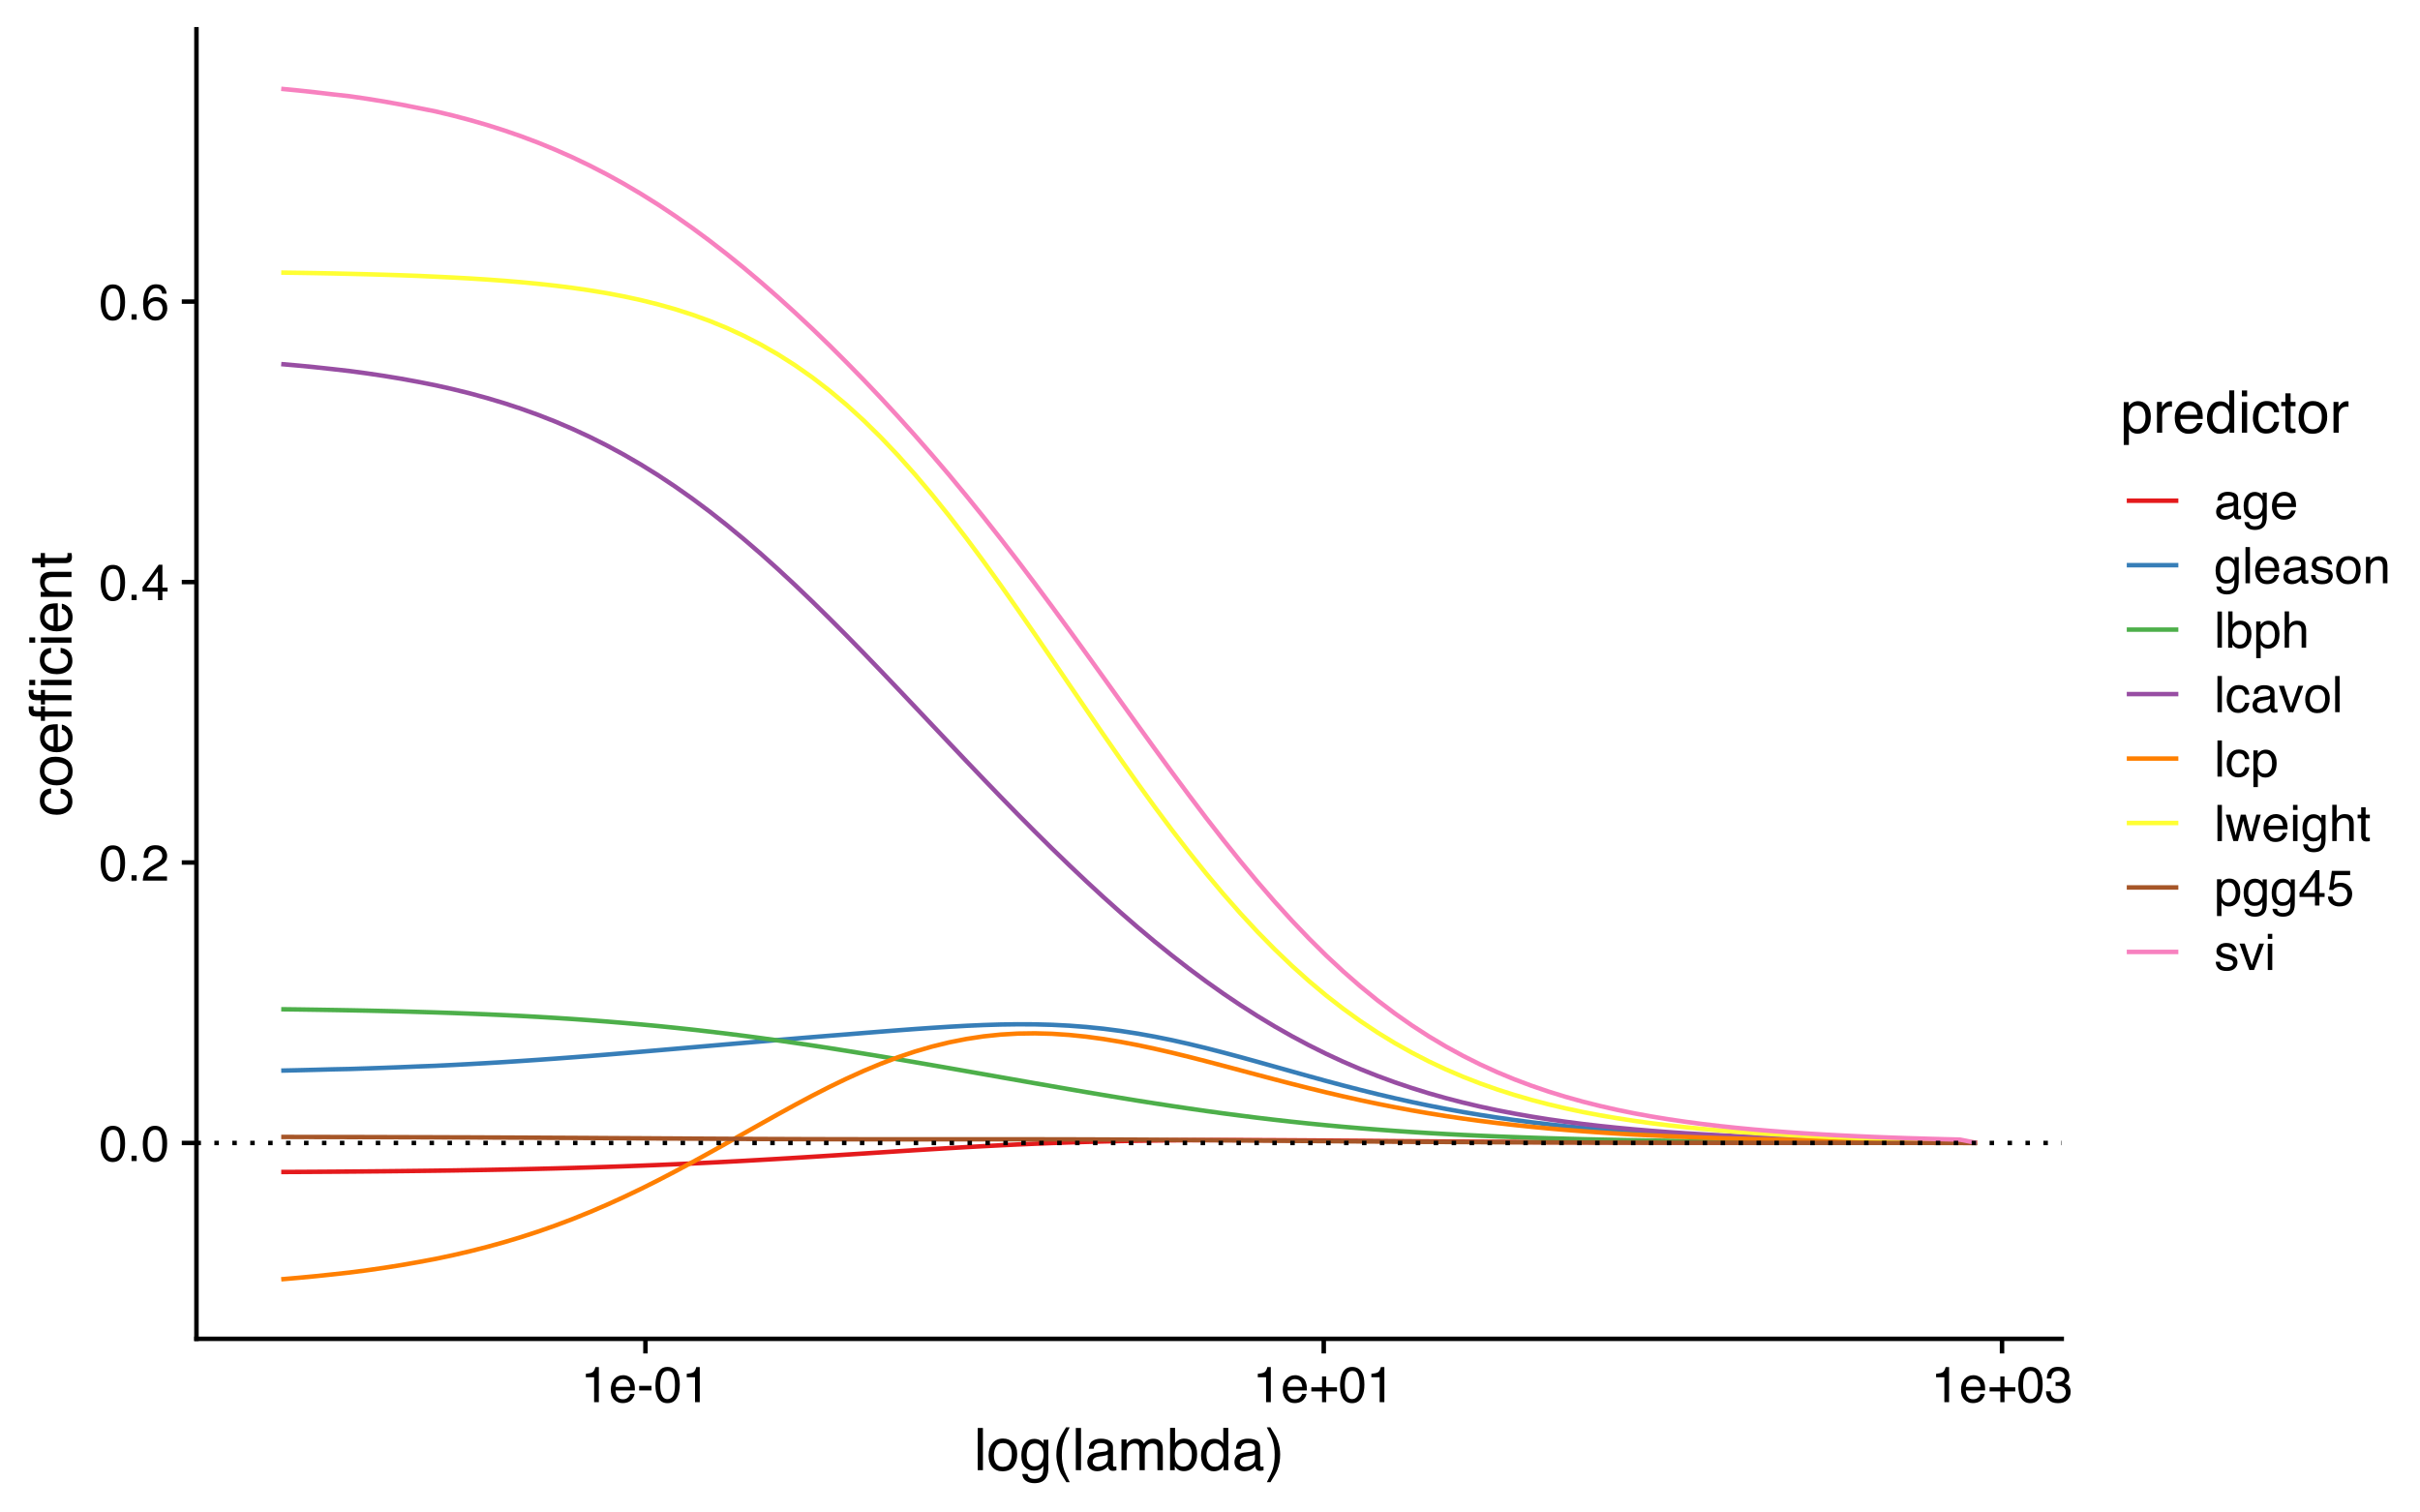 <?xml version="1.0" encoding="UTF-8"?>
<svg xmlns="http://www.w3.org/2000/svg" xmlns:xlink="http://www.w3.org/1999/xlink" width="576pt" height="360pt" viewBox="0 0 576 360" version="1.1">
<defs>
<g>
<symbol overflow="visible" id="glyph0-0">
<path style="stroke:none;" d="M 0.391 0 L 0.391 -8.609 L 7.219 -8.609 L 7.219 0 Z M 6.141 -1.078 L 6.141 -7.531 L 1.469 -7.531 L 1.469 -1.078 Z M 6.141 -1.078 "/>
</symbol>
<symbol overflow="visible" id="glyph0-1">
<path style="stroke:none;" d="M 3.25 -8.391 C 4.332 -8.391 5.117 -7.941 5.609 -7.047 C 5.984 -6.359 6.172 -5.41 6.172 -4.203 C 6.172 -3.066 6 -2.125 5.656 -1.375 C 5.164 -0.301 4.359 0.234 3.234 0.234 C 2.234 0.234 1.484 -0.203 0.984 -1.078 C 0.578 -1.816 0.375 -2.801 0.375 -4.031 C 0.375 -4.977 0.5 -5.797 0.75 -6.484 C 1.207 -7.754 2.039 -8.391 3.25 -8.391 Z M 3.234 -0.734 C 3.785 -0.734 4.223 -0.973 4.547 -1.453 C 4.867 -1.941 5.031 -2.848 5.031 -4.172 C 5.031 -5.117 4.91 -5.898 4.672 -6.516 C 4.441 -7.129 3.988 -7.438 3.312 -7.438 C 2.688 -7.438 2.227 -7.145 1.938 -6.562 C 1.656 -5.977 1.516 -5.117 1.516 -3.984 C 1.516 -3.129 1.609 -2.441 1.797 -1.922 C 2.078 -1.129 2.555 -0.734 3.234 -0.734 Z M 3.234 -0.734 "/>
</symbol>
<symbol overflow="visible" id="glyph0-2">
<path style="stroke:none;" d="M 1.031 -1.281 L 2.25 -1.281 L 2.25 0 L 1.031 0 Z M 1.031 -1.281 "/>
</symbol>
<symbol overflow="visible" id="glyph0-3">
<path style="stroke:none;" d="M 0.375 0 C 0.414 -0.719 0.566 -1.344 0.828 -1.875 C 1.086 -2.414 1.594 -2.906 2.344 -3.344 L 3.469 -4 C 3.969 -4.289 4.32 -4.539 4.531 -4.75 C 4.852 -5.07 5.016 -5.441 5.016 -5.859 C 5.016 -6.348 4.863 -6.734 4.562 -7.016 C 4.27 -7.305 3.883 -7.453 3.406 -7.453 C 2.676 -7.453 2.176 -7.18 1.906 -6.641 C 1.75 -6.336 1.664 -5.93 1.656 -5.422 L 0.578 -5.422 C 0.586 -6.148 0.723 -6.742 0.984 -7.203 C 1.441 -8.016 2.25 -8.422 3.406 -8.422 C 4.363 -8.422 5.062 -8.16 5.5 -7.641 C 5.945 -7.117 6.172 -6.539 6.172 -5.906 C 6.172 -5.238 5.938 -4.664 5.469 -4.188 C 5.195 -3.906 4.707 -3.566 4 -3.172 L 3.188 -2.734 C 2.812 -2.523 2.516 -2.32 2.297 -2.125 C 1.898 -1.789 1.648 -1.414 1.547 -1 L 6.141 -1 L 6.141 0 Z M 0.375 0 "/>
</symbol>
<symbol overflow="visible" id="glyph0-4">
<path style="stroke:none;" d="M 3.969 -2.969 L 3.969 -6.781 L 1.281 -2.969 Z M 3.984 0 L 3.984 -2.047 L 0.312 -2.047 L 0.312 -3.078 L 4.156 -8.422 L 5.047 -8.422 L 5.047 -2.969 L 6.281 -2.969 L 6.281 -2.047 L 5.047 -2.047 L 5.047 0 Z M 3.984 0 "/>
</symbol>
<symbol overflow="visible" id="glyph0-5">
<path style="stroke:none;" d="M 3.516 -8.422 C 4.453 -8.422 5.102 -8.176 5.469 -7.688 C 5.844 -7.207 6.031 -6.707 6.031 -6.188 L 4.984 -6.188 C 4.922 -6.52 4.82 -6.781 4.688 -6.969 C 4.426 -7.32 4.039 -7.5 3.531 -7.5 C 2.938 -7.5 2.461 -7.223 2.109 -6.672 C 1.766 -6.129 1.578 -5.352 1.547 -4.344 C 1.785 -4.695 2.086 -4.961 2.453 -5.141 C 2.785 -5.297 3.16 -5.375 3.578 -5.375 C 4.285 -5.375 4.898 -5.148 5.422 -4.703 C 5.941 -4.254 6.203 -3.582 6.203 -2.688 C 6.203 -1.926 5.953 -1.25 5.453 -0.656 C 4.961 -0.07 4.258 0.219 3.344 0.219 C 2.551 0.219 1.867 -0.078 1.297 -0.672 C 0.734 -1.273 0.453 -2.281 0.453 -3.688 C 0.453 -4.727 0.578 -5.613 0.828 -6.344 C 1.316 -7.727 2.211 -8.422 3.516 -8.422 Z M 3.438 -0.719 C 3.988 -0.719 4.398 -0.906 4.672 -1.281 C 4.953 -1.656 5.094 -2.098 5.094 -2.609 C 5.094 -3.035 4.969 -3.441 4.719 -3.828 C 4.477 -4.211 4.031 -4.406 3.375 -4.406 C 2.926 -4.406 2.531 -4.254 2.188 -3.953 C 1.844 -3.66 1.672 -3.211 1.672 -2.609 C 1.672 -2.078 1.828 -1.629 2.141 -1.266 C 2.453 -0.898 2.883 -0.719 3.438 -0.719 Z M 3.438 -0.719 "/>
</symbol>
<symbol overflow="visible" id="glyph0-6">
<path style="stroke:none;" d="M 1.156 -5.938 L 1.156 -6.75 C 1.914 -6.82 2.441 -6.945 2.734 -7.125 C 3.035 -7.301 3.266 -7.711 3.422 -8.359 L 4.25 -8.359 L 4.25 0 L 3.125 0 L 3.125 -5.938 Z M 1.156 -5.938 "/>
</symbol>
<symbol overflow="visible" id="glyph0-7">
<path style="stroke:none;" d="M 3.391 -6.422 C 3.836 -6.422 4.27 -6.316 4.688 -6.109 C 5.102 -5.898 5.422 -5.629 5.641 -5.297 C 5.848 -4.973 5.988 -4.602 6.062 -4.188 C 6.125 -3.895 6.156 -3.43 6.156 -2.797 L 1.547 -2.797 C 1.566 -2.16 1.719 -1.648 2 -1.266 C 2.281 -0.879 2.719 -0.688 3.312 -0.688 C 3.863 -0.688 4.301 -0.867 4.625 -1.234 C 4.812 -1.441 4.945 -1.688 5.031 -1.969 L 6.062 -1.969 C 6.039 -1.738 5.953 -1.484 5.797 -1.203 C 5.641 -0.922 5.469 -0.688 5.281 -0.5 C 4.957 -0.188 4.555 0.02 4.078 0.125 C 3.828 0.188 3.539 0.219 3.219 0.219 C 2.438 0.219 1.773 -0.062 1.234 -0.625 C 0.691 -1.195 0.422 -1.992 0.422 -3.016 C 0.422 -4.023 0.691 -4.844 1.234 -5.469 C 1.785 -6.102 2.504 -6.422 3.391 -6.422 Z M 5.062 -3.641 C 5.02 -4.098 4.922 -4.461 4.766 -4.734 C 4.484 -5.242 4.004 -5.5 3.328 -5.5 C 2.836 -5.5 2.426 -5.32 2.094 -4.969 C 1.77 -4.625 1.598 -4.18 1.578 -3.641 Z M 3.281 -6.422 Z M 3.281 -6.422 "/>
</symbol>
<symbol overflow="visible" id="glyph0-8">
<path style="stroke:none;" d="M 0.5 -3.891 L 3.438 -3.891 L 3.438 -2.797 L 0.5 -2.797 Z M 0.5 -3.891 "/>
</symbol>
<symbol overflow="visible" id="glyph0-9">
<path style="stroke:none;" d="M 0.547 -2.562 L 0.547 -3.547 L 3.094 -3.547 L 3.094 -6.125 L 4.094 -6.125 L 4.094 -3.547 L 6.656 -3.547 L 6.656 -2.562 L 4.094 -2.562 L 4.094 0 L 3.094 0 L 3.094 -2.562 Z M 0.547 -2.562 "/>
</symbol>
<symbol overflow="visible" id="glyph0-10">
<path style="stroke:none;" d="M 3.125 0.234 C 2.125 0.234 1.398 -0.035 0.953 -0.578 C 0.504 -1.129 0.281 -1.797 0.281 -2.578 L 1.391 -2.578 C 1.43 -2.035 1.531 -1.641 1.688 -1.391 C 1.969 -0.953 2.461 -0.734 3.172 -0.734 C 3.734 -0.734 4.18 -0.879 4.516 -1.172 C 4.848 -1.473 5.016 -1.859 5.016 -2.328 C 5.016 -2.898 4.836 -3.301 4.484 -3.531 C 4.129 -3.77 3.641 -3.891 3.016 -3.891 C 2.941 -3.891 2.867 -3.883 2.797 -3.875 C 2.723 -3.875 2.648 -3.875 2.578 -3.875 L 2.578 -4.812 C 2.691 -4.789 2.785 -4.781 2.859 -4.781 C 2.93 -4.781 3.008 -4.781 3.094 -4.781 C 3.488 -4.781 3.812 -4.844 4.062 -4.969 C 4.508 -5.188 4.734 -5.578 4.734 -6.141 C 4.734 -6.555 4.582 -6.875 4.281 -7.094 C 3.988 -7.32 3.645 -7.438 3.25 -7.438 C 2.551 -7.438 2.066 -7.203 1.797 -6.734 C 1.648 -6.484 1.566 -6.117 1.547 -5.641 L 0.5 -5.641 C 0.5 -6.266 0.625 -6.797 0.875 -7.234 C 1.301 -8.016 2.055 -8.406 3.141 -8.406 C 3.992 -8.406 4.656 -8.211 5.125 -7.828 C 5.594 -7.453 5.828 -6.898 5.828 -6.172 C 5.828 -5.66 5.691 -5.242 5.422 -4.922 C 5.242 -4.723 5.02 -4.566 4.75 -4.453 C 5.188 -4.328 5.531 -4.094 5.781 -3.75 C 6.031 -3.406 6.156 -2.984 6.156 -2.484 C 6.156 -1.68 5.891 -1.023 5.359 -0.516 C 4.836 -0.016 4.094 0.234 3.125 0.234 Z M 3.125 0.234 "/>
</symbol>
<symbol overflow="visible" id="glyph0-11">
<path style="stroke:none;" d="M 1.578 -1.672 C 1.578 -1.367 1.688 -1.129 1.906 -0.953 C 2.133 -0.773 2.398 -0.688 2.703 -0.688 C 3.078 -0.688 3.438 -0.77 3.781 -0.938 C 4.375 -1.227 4.672 -1.695 4.672 -2.344 L 4.672 -3.188 C 4.535 -3.113 4.363 -3.047 4.156 -2.984 C 3.957 -2.93 3.758 -2.895 3.562 -2.875 L 2.938 -2.797 C 2.551 -2.742 2.258 -2.66 2.062 -2.547 C 1.738 -2.367 1.578 -2.078 1.578 -1.672 Z M 4.141 -3.797 C 4.379 -3.828 4.539 -3.93 4.625 -4.109 C 4.664 -4.203 4.688 -4.336 4.688 -4.516 C 4.688 -4.867 4.555 -5.125 4.297 -5.281 C 4.047 -5.445 3.688 -5.531 3.219 -5.531 C 2.664 -5.531 2.273 -5.383 2.047 -5.094 C 1.91 -4.926 1.82 -4.68 1.781 -4.359 L 0.797 -4.359 C 0.816 -5.129 1.066 -5.664 1.547 -5.969 C 2.035 -6.27 2.598 -6.422 3.234 -6.422 C 3.973 -6.422 4.57 -6.281 5.031 -6 C 5.488 -5.719 5.719 -5.281 5.719 -4.688 L 5.719 -1.078 C 5.719 -0.973 5.738 -0.883 5.781 -0.812 C 5.832 -0.75 5.93 -0.719 6.078 -0.719 C 6.117 -0.719 6.164 -0.719 6.219 -0.719 C 6.281 -0.727 6.348 -0.738 6.422 -0.75 L 6.422 0.031 C 6.254 0.07 6.125 0.098 6.031 0.109 C 5.945 0.129 5.832 0.141 5.688 0.141 C 5.32 0.141 5.062 0.008 4.906 -0.25 C 4.812 -0.383 4.75 -0.578 4.719 -0.828 C 4.5 -0.547 4.188 -0.301 3.781 -0.094 C 3.383 0.113 2.945 0.219 2.469 0.219 C 1.883 0.219 1.406 0.039 1.031 -0.312 C 0.664 -0.664 0.484 -1.109 0.484 -1.641 C 0.484 -2.223 0.664 -2.676 1.031 -3 C 1.395 -3.32 1.867 -3.52 2.453 -3.594 Z M 3.266 -6.422 Z M 3.266 -6.422 "/>
</symbol>
<symbol overflow="visible" id="glyph0-12">
<path style="stroke:none;" d="M 2.984 -6.391 C 3.484 -6.391 3.914 -6.27 4.281 -6.031 C 4.477 -5.883 4.68 -5.68 4.891 -5.422 L 4.891 -6.219 L 5.859 -6.219 L 5.859 -0.516 C 5.859 0.285 5.742 0.914 5.516 1.375 C 5.078 2.227 4.25 2.656 3.031 2.656 C 2.352 2.656 1.785 2.504 1.328 2.203 C 0.867 1.898 0.609 1.426 0.547 0.781 L 1.625 0.781 C 1.676 1.062 1.773 1.281 1.922 1.438 C 2.16 1.664 2.535 1.781 3.047 1.781 C 3.859 1.781 4.391 1.492 4.641 0.922 C 4.785 0.586 4.852 -0.008 4.844 -0.875 C 4.633 -0.551 4.379 -0.312 4.078 -0.156 C 3.785 0 3.395 0.078 2.906 0.078 C 2.227 0.078 1.633 -0.16 1.125 -0.641 C 0.613 -1.129 0.359 -1.93 0.359 -3.047 C 0.359 -4.098 0.613 -4.914 1.125 -5.5 C 1.645 -6.094 2.266 -6.391 2.984 -6.391 Z M 4.891 -3.172 C 4.891 -3.941 4.727 -4.516 4.406 -4.891 C 4.082 -5.266 3.676 -5.453 3.188 -5.453 C 2.438 -5.453 1.926 -5.102 1.656 -4.406 C 1.508 -4.039 1.438 -3.555 1.438 -2.953 C 1.438 -2.242 1.578 -1.703 1.859 -1.328 C 2.148 -0.961 2.539 -0.781 3.031 -0.781 C 3.789 -0.781 4.32 -1.125 4.625 -1.812 C 4.801 -2.195 4.891 -2.648 4.891 -3.172 Z M 3.109 -6.422 Z M 3.109 -6.422 "/>
</symbol>
<symbol overflow="visible" id="glyph0-13">
<path style="stroke:none;" d="M 0.797 -8.609 L 1.859 -8.609 L 1.859 0 L 0.797 0 Z M 0.797 -8.609 "/>
</symbol>
<symbol overflow="visible" id="glyph0-14">
<path style="stroke:none;" d="M 1.406 -1.969 C 1.438 -1.613 1.523 -1.344 1.672 -1.156 C 1.93 -0.82 2.391 -0.656 3.047 -0.656 C 3.441 -0.656 3.785 -0.738 4.078 -0.906 C 4.379 -1.07 4.531 -1.332 4.531 -1.688 C 4.531 -1.957 4.41 -2.164 4.172 -2.312 C 4.016 -2.395 3.711 -2.492 3.266 -2.609 L 2.422 -2.812 C 1.891 -2.945 1.5 -3.098 1.25 -3.266 C 0.789 -3.547 0.562 -3.941 0.562 -4.453 C 0.562 -5.047 0.773 -5.523 1.203 -5.891 C 1.629 -6.254 2.207 -6.438 2.938 -6.438 C 3.875 -6.438 4.551 -6.16 4.969 -5.609 C 5.238 -5.254 5.367 -4.875 5.359 -4.469 L 4.359 -4.469 C 4.336 -4.707 4.254 -4.926 4.109 -5.125 C 3.867 -5.395 3.445 -5.531 2.844 -5.531 C 2.445 -5.531 2.145 -5.453 1.938 -5.297 C 1.738 -5.148 1.641 -4.953 1.641 -4.703 C 1.641 -4.43 1.773 -4.211 2.047 -4.047 C 2.203 -3.953 2.43 -3.867 2.734 -3.797 L 3.422 -3.625 C 4.18 -3.438 4.691 -3.258 4.953 -3.094 C 5.359 -2.82 5.562 -2.395 5.562 -1.812 C 5.562 -1.258 5.348 -0.781 4.922 -0.375 C 4.504 0.031 3.863 0.234 3 0.234 C 2.062 0.234 1.395 0.023 1 -0.391 C 0.613 -0.816 0.41 -1.344 0.391 -1.969 Z M 2.953 -6.422 Z M 2.953 -6.422 "/>
</symbol>
<symbol overflow="visible" id="glyph0-15">
<path style="stroke:none;" d="M 3.266 -0.688 C 3.961 -0.688 4.441 -0.945 4.703 -1.469 C 4.961 -2 5.094 -2.586 5.094 -3.234 C 5.094 -3.828 5 -4.305 4.812 -4.672 C 4.508 -5.242 4 -5.531 3.281 -5.531 C 2.633 -5.531 2.164 -5.285 1.875 -4.797 C 1.582 -4.305 1.438 -3.711 1.438 -3.016 C 1.438 -2.348 1.582 -1.789 1.875 -1.344 C 2.164 -0.906 2.629 -0.688 3.266 -0.688 Z M 3.312 -6.453 C 4.113 -6.453 4.789 -6.18 5.344 -5.641 C 5.906 -5.109 6.188 -4.316 6.188 -3.266 C 6.188 -2.254 5.941 -1.414 5.453 -0.75 C 4.961 -0.094 4.203 0.234 3.172 0.234 C 2.305 0.234 1.617 -0.055 1.109 -0.641 C 0.598 -1.234 0.344 -2.02 0.344 -3 C 0.344 -4.051 0.609 -4.891 1.141 -5.516 C 1.68 -6.141 2.406 -6.453 3.312 -6.453 Z M 3.266 -6.422 Z M 3.266 -6.422 "/>
</symbol>
<symbol overflow="visible" id="glyph0-16">
<path style="stroke:none;" d="M 0.781 -6.281 L 1.781 -6.281 L 1.781 -5.391 C 2.07 -5.754 2.383 -6.016 2.719 -6.172 C 3.051 -6.336 3.422 -6.422 3.828 -6.422 C 4.711 -6.422 5.312 -6.109 5.625 -5.484 C 5.801 -5.141 5.891 -4.656 5.891 -4.031 L 5.891 0 L 4.812 0 L 4.812 -3.953 C 4.812 -4.336 4.754 -4.645 4.641 -4.875 C 4.453 -5.27 4.113 -5.469 3.625 -5.469 C 3.375 -5.469 3.172 -5.441 3.016 -5.391 C 2.723 -5.305 2.469 -5.133 2.25 -4.875 C 2.07 -4.664 1.957 -4.453 1.906 -4.234 C 1.852 -4.016 1.828 -3.695 1.828 -3.281 L 1.828 0 L 0.781 0 Z M 3.25 -6.422 Z M 3.25 -6.422 "/>
</symbol>
<symbol overflow="visible" id="glyph0-17">
<path style="stroke:none;" d="M 0.688 -8.641 L 1.719 -8.641 L 1.719 -5.516 C 1.945 -5.816 2.223 -6.047 2.547 -6.203 C 2.867 -6.359 3.219 -6.438 3.594 -6.438 C 4.375 -6.438 5.004 -6.164 5.484 -5.625 C 5.973 -5.094 6.219 -4.305 6.219 -3.266 C 6.219 -2.266 5.977 -1.438 5.5 -0.781 C 5.02 -0.125 4.352 0.203 3.5 0.203 C 3.02 0.203 2.617 0.086 2.297 -0.141 C 2.098 -0.285 1.891 -0.504 1.672 -0.797 L 1.672 0 L 0.688 0 Z M 3.438 -0.734 C 4.008 -0.734 4.438 -0.957 4.719 -1.406 C 5 -1.863 5.141 -2.461 5.141 -3.203 C 5.141 -3.867 5 -4.414 4.719 -4.844 C 4.438 -5.281 4.02 -5.5 3.469 -5.5 C 2.988 -5.5 2.566 -5.32 2.203 -4.969 C 1.836 -4.613 1.656 -4.023 1.656 -3.203 C 1.656 -2.617 1.727 -2.141 1.875 -1.766 C 2.156 -1.078 2.676 -0.734 3.438 -0.734 Z M 3.438 -0.734 "/>
</symbol>
<symbol overflow="visible" id="glyph0-18">
<path style="stroke:none;" d="M 3.422 -0.703 C 3.91 -0.703 4.316 -0.91 4.641 -1.328 C 4.973 -1.742 5.141 -2.359 5.141 -3.172 C 5.141 -3.672 5.066 -4.102 4.922 -4.469 C 4.648 -5.156 4.148 -5.5 3.422 -5.5 C 2.691 -5.5 2.191 -5.133 1.922 -4.406 C 1.773 -4.02 1.703 -3.523 1.703 -2.922 C 1.703 -2.43 1.773 -2.02 1.922 -1.688 C 2.191 -1.031 2.691 -0.703 3.422 -0.703 Z M 0.688 -6.25 L 1.719 -6.25 L 1.719 -5.422 C 1.926 -5.703 2.156 -5.922 2.406 -6.078 C 2.758 -6.305 3.176 -6.422 3.656 -6.422 C 4.375 -6.422 4.977 -6.148 5.469 -5.609 C 5.969 -5.066 6.219 -4.289 6.219 -3.281 C 6.219 -1.906 5.859 -0.926 5.141 -0.344 C 4.691 0.031 4.164 0.219 3.562 0.219 C 3.094 0.219 2.695 0.113 2.375 -0.094 C 2.188 -0.219 1.977 -0.422 1.75 -0.703 L 1.75 2.5 L 0.688 2.5 Z M 0.688 -6.25 "/>
</symbol>
<symbol overflow="visible" id="glyph0-19">
<path style="stroke:none;" d="M 0.781 -8.641 L 1.828 -8.641 L 1.828 -5.422 C 2.078 -5.742 2.301 -5.969 2.5 -6.094 C 2.844 -6.312 3.27 -6.422 3.781 -6.422 C 4.688 -6.422 5.301 -6.102 5.625 -5.469 C 5.801 -5.125 5.891 -4.645 5.891 -4.031 L 5.891 0 L 4.812 0 L 4.812 -3.953 C 4.812 -4.41 4.75 -4.75 4.625 -4.969 C 4.438 -5.312 4.078 -5.484 3.547 -5.484 C 3.109 -5.484 2.711 -5.332 2.359 -5.031 C 2.004 -4.727 1.828 -4.16 1.828 -3.328 L 1.828 0 L 0.781 0 Z M 0.781 -8.641 "/>
</symbol>
<symbol overflow="visible" id="glyph0-20">
<path style="stroke:none;" d="M 3.188 -6.453 C 3.895 -6.453 4.469 -6.281 4.906 -5.938 C 5.352 -5.594 5.625 -5.004 5.719 -4.172 L 4.688 -4.172 C 4.625 -4.555 4.484 -4.875 4.266 -5.125 C 4.047 -5.383 3.688 -5.516 3.188 -5.516 C 2.52 -5.516 2.039 -5.188 1.75 -4.531 C 1.562 -4.102 1.469 -3.578 1.469 -2.953 C 1.469 -2.328 1.598 -1.797 1.859 -1.359 C 2.129 -0.93 2.551 -0.719 3.125 -0.719 C 3.562 -0.719 3.906 -0.852 4.156 -1.125 C 4.414 -1.395 4.594 -1.758 4.688 -2.219 L 5.719 -2.219 C 5.602 -1.383 5.312 -0.773 4.844 -0.391 C 4.375 -0.004 3.773 0.188 3.047 0.188 C 2.223 0.188 1.566 -0.113 1.078 -0.719 C 0.586 -1.32 0.344 -2.07 0.344 -2.969 C 0.344 -4.07 0.609 -4.926 1.141 -5.531 C 1.68 -6.145 2.363 -6.453 3.188 -6.453 Z M 3.031 -6.422 Z M 3.031 -6.422 "/>
</symbol>
<symbol overflow="visible" id="glyph0-21">
<path style="stroke:none;" d="M 1.297 -6.281 L 2.969 -1.172 L 4.719 -6.281 L 5.875 -6.281 L 3.5 0 L 2.375 0 L 0.062 -6.281 Z M 1.297 -6.281 "/>
</symbol>
<symbol overflow="visible" id="glyph0-22">
<path style="stroke:none;" d="M 1.266 -6.281 L 2.469 -1.328 L 3.688 -6.281 L 4.875 -6.281 L 6.109 -1.359 L 7.391 -6.281 L 8.438 -6.281 L 6.625 0 L 5.531 0 L 4.25 -4.859 L 3.016 0 L 1.922 0 L 0.109 -6.281 Z M 1.266 -6.281 "/>
</symbol>
<symbol overflow="visible" id="glyph0-23">
<path style="stroke:none;" d="M 0.781 -6.25 L 1.844 -6.25 L 1.844 0 L 0.781 0 Z M 0.781 -8.609 L 1.844 -8.609 L 1.844 -7.406 L 0.781 -7.406 Z M 0.781 -8.609 "/>
</symbol>
<symbol overflow="visible" id="glyph0-24">
<path style="stroke:none;" d="M 0.984 -8.031 L 2.047 -8.031 L 2.047 -6.281 L 3.047 -6.281 L 3.047 -5.422 L 2.047 -5.422 L 2.047 -1.312 C 2.047 -1.094 2.125 -0.945 2.281 -0.875 C 2.352 -0.832 2.488 -0.812 2.688 -0.812 C 2.738 -0.812 2.789 -0.812 2.844 -0.812 C 2.906 -0.82 2.973 -0.828 3.047 -0.828 L 3.047 0 C 2.93 0.031 2.805 0.051 2.672 0.062 C 2.547 0.082 2.406 0.094 2.25 0.094 C 1.758 0.094 1.426 -0.031 1.25 -0.281 C 1.07 -0.531 0.984 -0.859 0.984 -1.266 L 0.984 -5.422 L 0.141 -5.422 L 0.141 -6.281 L 0.984 -6.281 Z M 0.984 -8.031 "/>
</symbol>
<symbol overflow="visible" id="glyph0-25">
<path style="stroke:none;" d="M 1.484 -2.141 C 1.555 -1.535 1.836 -1.117 2.328 -0.891 C 2.578 -0.773 2.863 -0.719 3.188 -0.719 C 3.812 -0.719 4.273 -0.914 4.578 -1.312 C 4.879 -1.707 5.031 -2.148 5.031 -2.641 C 5.031 -3.223 4.848 -3.676 4.484 -4 C 4.129 -4.32 3.703 -4.484 3.203 -4.484 C 2.836 -4.484 2.523 -4.41 2.266 -4.266 C 2.004 -4.129 1.785 -3.938 1.609 -3.688 L 0.688 -3.734 L 1.328 -8.25 L 5.688 -8.25 L 5.688 -7.234 L 2.125 -7.234 L 1.766 -4.906 C 1.961 -5.051 2.148 -5.16 2.328 -5.234 C 2.641 -5.359 3 -5.422 3.406 -5.422 C 4.176 -5.422 4.828 -5.172 5.359 -4.672 C 5.898 -4.18 6.172 -3.555 6.172 -2.797 C 6.172 -2.004 5.922 -1.301 5.422 -0.688 C 4.93 -0.082 4.148 0.219 3.078 0.219 C 2.398 0.219 1.797 0.023 1.266 -0.359 C 0.742 -0.742 0.453 -1.336 0.391 -2.141 Z M 1.484 -2.141 "/>
</symbol>
<symbol overflow="visible" id="glyph1-0">
<path style="stroke:none;" d="M 0.453 0 L 0.453 -10.047 L 8.422 -10.047 L 8.422 0 Z M 7.172 -1.266 L 7.172 -8.781 L 1.703 -8.781 L 1.703 -1.266 Z M 7.172 -1.266 "/>
</symbol>
<symbol overflow="visible" id="glyph1-1">
<path style="stroke:none;" d="M 0.938 -10.047 L 2.172 -10.047 L 2.172 0 L 0.938 0 Z M 0.938 -10.047 "/>
</symbol>
<symbol overflow="visible" id="glyph1-2">
<path style="stroke:none;" d="M 3.812 -0.797 C 4.625 -0.797 5.18 -1.102 5.484 -1.719 C 5.785 -2.332 5.938 -3.02 5.938 -3.781 C 5.938 -4.469 5.828 -5.023 5.609 -5.453 C 5.266 -6.117 4.672 -6.453 3.828 -6.453 C 3.066 -6.453 2.516 -6.164 2.172 -5.594 C 1.836 -5.02 1.672 -4.328 1.672 -3.516 C 1.672 -2.742 1.836 -2.098 2.172 -1.578 C 2.516 -1.055 3.062 -0.797 3.812 -0.797 Z M 3.859 -7.531 C 4.797 -7.531 5.586 -7.211 6.234 -6.578 C 6.891 -5.953 7.219 -5.031 7.219 -3.812 C 7.219 -2.633 6.93 -1.66 6.359 -0.891 C 5.785 -0.117 4.895 0.266 3.688 0.266 C 2.688 0.266 1.891 -0.07 1.297 -0.75 C 0.703 -1.438 0.406 -2.352 0.406 -3.5 C 0.406 -4.727 0.719 -5.707 1.344 -6.438 C 1.969 -7.164 2.805 -7.531 3.859 -7.531 Z M 3.812 -7.5 Z M 3.812 -7.5 "/>
</symbol>
<symbol overflow="visible" id="glyph1-3">
<path style="stroke:none;" d="M 3.484 -7.453 C 4.055 -7.453 4.555 -7.312 4.984 -7.031 C 5.223 -6.863 5.461 -6.629 5.703 -6.328 L 5.703 -7.25 L 6.844 -7.25 L 6.844 -0.594 C 6.844 0.332 6.703 1.066 6.422 1.609 C 5.91 2.598 4.945 3.094 3.531 3.094 C 2.75 3.094 2.086 2.914 1.547 2.562 C 1.004 2.207 0.703 1.656 0.641 0.906 L 1.891 0.906 C 1.953 1.238 2.07 1.492 2.25 1.672 C 2.531 1.941 2.969 2.078 3.562 2.078 C 4.508 2.078 5.129 1.742 5.422 1.078 C 5.586 0.691 5.664 -0.004 5.656 -1.016 C 5.406 -0.641 5.109 -0.359 4.766 -0.172 C 4.422 0.004 3.961 0.094 3.391 0.094 C 2.598 0.094 1.906 -0.188 1.312 -0.75 C 0.719 -1.312 0.422 -2.242 0.422 -3.547 C 0.422 -4.773 0.719 -5.734 1.312 -6.422 C 1.914 -7.109 2.641 -7.453 3.484 -7.453 Z M 5.703 -3.688 C 5.703 -4.594 5.516 -5.266 5.141 -5.703 C 4.766 -6.141 4.289 -6.359 3.719 -6.359 C 2.844 -6.359 2.25 -5.953 1.938 -5.141 C 1.77 -4.711 1.688 -4.148 1.688 -3.453 C 1.688 -2.617 1.852 -1.988 2.188 -1.562 C 2.52 -1.133 2.969 -0.922 3.531 -0.922 C 4.414 -0.922 5.039 -1.316 5.406 -2.109 C 5.602 -2.566 5.703 -3.094 5.703 -3.688 Z M 3.625 -7.5 Z M 3.625 -7.5 "/>
</symbol>
<symbol overflow="visible" id="glyph1-4">
<path style="stroke:none;" d="M 4.141 -10.203 C 3.422 -8.816 2.957 -7.797 2.75 -7.141 C 2.426 -6.141 2.266 -4.984 2.266 -3.672 C 2.266 -2.359 2.445 -1.156 2.812 -0.062 C 3.039 0.613 3.488 1.586 4.156 2.859 L 3.344 2.859 C 2.676 1.816 2.258 1.148 2.094 0.859 C 1.938 0.578 1.766 0.191 1.578 -0.297 C 1.328 -0.973 1.148 -1.695 1.047 -2.469 C 0.992 -2.863 0.969 -3.238 0.969 -3.594 C 0.969 -4.945 1.18 -6.148 1.609 -7.203 C 1.879 -7.867 2.438 -8.867 3.281 -10.203 Z M 4.141 -10.203 "/>
</symbol>
<symbol overflow="visible" id="glyph1-5">
<path style="stroke:none;" d="M 1.844 -1.953 C 1.844 -1.598 1.973 -1.316 2.234 -1.109 C 2.492 -0.898 2.801 -0.797 3.156 -0.797 C 3.594 -0.797 4.016 -0.895 4.422 -1.094 C 5.098 -1.426 5.438 -1.973 5.438 -2.734 L 5.438 -3.719 C 5.289 -3.625 5.098 -3.547 4.859 -3.484 C 4.617 -3.422 4.383 -3.375 4.156 -3.344 L 3.422 -3.25 C 2.973 -3.195 2.633 -3.102 2.406 -2.969 C 2.031 -2.758 1.844 -2.422 1.844 -1.953 Z M 4.828 -4.438 C 5.109 -4.469 5.297 -4.586 5.391 -4.797 C 5.441 -4.898 5.469 -5.055 5.469 -5.266 C 5.469 -5.68 5.316 -5.984 5.016 -6.172 C 4.723 -6.359 4.301 -6.453 3.75 -6.453 C 3.102 -6.453 2.645 -6.281 2.375 -5.938 C 2.227 -5.75 2.129 -5.469 2.078 -5.094 L 0.938 -5.094 C 0.957 -5.988 1.25 -6.613 1.812 -6.969 C 2.375 -7.32 3.031 -7.5 3.781 -7.5 C 4.633 -7.5 5.332 -7.332 5.875 -7 C 6.406 -6.676 6.672 -6.164 6.672 -5.469 L 6.672 -1.266 C 6.672 -1.129 6.695 -1.02 6.75 -0.938 C 6.801 -0.863 6.91 -0.828 7.078 -0.828 C 7.141 -0.828 7.203 -0.832 7.266 -0.844 C 7.336 -0.852 7.41 -0.863 7.484 -0.875 L 7.484 0.031 C 7.297 0.082 7.148 0.113 7.047 0.125 C 6.941 0.145 6.805 0.156 6.641 0.156 C 6.211 0.156 5.906 0.004 5.719 -0.297 C 5.613 -0.453 5.539 -0.676 5.5 -0.969 C 5.25 -0.645 4.891 -0.359 4.422 -0.109 C 3.953 0.129 3.438 0.25 2.875 0.25 C 2.195 0.25 1.641 0.047 1.203 -0.359 C 0.773 -0.773 0.562 -1.297 0.562 -1.922 C 0.562 -2.598 0.77 -3.125 1.188 -3.5 C 1.613 -3.875 2.172 -4.102 2.859 -4.188 Z M 3.812 -7.5 Z M 3.812 -7.5 "/>
</symbol>
<symbol overflow="visible" id="glyph1-6">
<path style="stroke:none;" d="M 0.906 -7.328 L 2.125 -7.328 L 2.125 -6.281 C 2.414 -6.645 2.676 -6.906 2.906 -7.062 C 3.312 -7.344 3.773 -7.484 4.297 -7.484 C 4.879 -7.484 5.348 -7.344 5.703 -7.062 C 5.898 -6.895 6.082 -6.648 6.25 -6.328 C 6.52 -6.723 6.836 -7.016 7.203 -7.203 C 7.578 -7.391 7.992 -7.484 8.453 -7.484 C 9.441 -7.484 10.113 -7.129 10.469 -6.422 C 10.656 -6.035 10.75 -5.52 10.75 -4.875 L 10.75 0 L 9.469 0 L 9.469 -5.094 C 9.469 -5.57 9.348 -5.898 9.109 -6.078 C 8.867 -6.266 8.57 -6.359 8.219 -6.359 C 7.738 -6.359 7.32 -6.195 6.969 -5.875 C 6.625 -5.551 6.453 -5.016 6.453 -4.266 L 6.453 0 L 5.203 0 L 5.203 -4.781 C 5.203 -5.281 5.141 -5.641 5.016 -5.859 C 4.828 -6.203 4.477 -6.375 3.969 -6.375 C 3.508 -6.375 3.086 -6.191 2.703 -5.828 C 2.328 -5.473 2.141 -4.828 2.141 -3.891 L 2.141 0 L 0.906 0 Z M 0.906 -7.328 "/>
</symbol>
<symbol overflow="visible" id="glyph1-7">
<path style="stroke:none;" d="M 0.812 -10.078 L 2 -10.078 L 2 -6.438 C 2.27 -6.781 2.594 -7.047 2.969 -7.234 C 3.344 -7.422 3.75 -7.516 4.188 -7.516 C 5.094 -7.516 5.828 -7.203 6.391 -6.578 C 6.961 -5.953 7.25 -5.023 7.25 -3.797 C 7.25 -2.641 6.969 -1.676 6.406 -0.906 C 5.852 -0.145 5.078 0.234 4.078 0.234 C 3.523 0.234 3.055 0.098 2.672 -0.172 C 2.441 -0.328 2.195 -0.582 1.938 -0.938 L 1.938 0 L 0.812 0 Z M 4 -0.859 C 4.664 -0.859 5.164 -1.117 5.5 -1.641 C 5.832 -2.172 6 -2.867 6 -3.734 C 6 -4.504 5.832 -5.141 5.5 -5.641 C 5.164 -6.148 4.68 -6.406 4.047 -6.406 C 3.484 -6.406 2.988 -6.195 2.562 -5.781 C 2.145 -5.375 1.938 -4.691 1.938 -3.734 C 1.938 -3.047 2.02 -2.488 2.188 -2.062 C 2.52 -1.258 3.125 -0.859 4 -0.859 Z M 4 -0.859 "/>
</symbol>
<symbol overflow="visible" id="glyph1-8">
<path style="stroke:none;" d="M 1.688 -3.578 C 1.688 -2.797 1.852 -2.141 2.188 -1.609 C 2.52 -1.078 3.051 -0.812 3.781 -0.812 C 4.352 -0.812 4.82 -1.055 5.188 -1.547 C 5.551 -2.035 5.734 -2.738 5.734 -3.656 C 5.734 -4.582 5.539 -5.266 5.156 -5.703 C 4.781 -6.148 4.316 -6.375 3.766 -6.375 C 3.148 -6.375 2.648 -6.133 2.266 -5.656 C 1.879 -5.188 1.688 -4.492 1.688 -3.578 Z M 3.531 -7.453 C 4.094 -7.453 4.562 -7.332 4.938 -7.094 C 5.156 -6.957 5.406 -6.719 5.688 -6.375 L 5.688 -10.078 L 6.875 -10.078 L 6.875 0 L 5.766 0 L 5.766 -1.016 C 5.473 -0.566 5.129 -0.238 4.734 -0.031 C 4.348 0.164 3.898 0.266 3.391 0.266 C 2.578 0.266 1.875 -0.078 1.281 -0.766 C 0.688 -1.453 0.391 -2.363 0.391 -3.5 C 0.391 -4.57 0.66 -5.5 1.203 -6.281 C 1.742 -7.062 2.52 -7.453 3.531 -7.453 Z M 3.531 -7.453 "/>
</symbol>
<symbol overflow="visible" id="glyph1-9">
<path style="stroke:none;" d="M 0.484 2.859 C 1.211 1.441 1.68 0.41 1.891 -0.234 C 2.203 -1.211 2.359 -2.359 2.359 -3.672 C 2.359 -4.992 2.176 -6.203 1.812 -7.297 C 1.582 -7.973 1.133 -8.941 0.469 -10.203 L 1.297 -10.203 C 1.992 -9.086 2.414 -8.395 2.562 -8.125 C 2.719 -7.863 2.879 -7.504 3.047 -7.047 C 3.266 -6.473 3.422 -5.91 3.516 -5.359 C 3.609 -4.805 3.656 -4.27 3.656 -3.75 C 3.656 -2.406 3.441 -1.203 3.016 -0.141 C 2.742 0.535 2.188 1.535 1.344 2.859 Z M 0.484 2.859 "/>
</symbol>
<symbol overflow="visible" id="glyph1-10">
<path style="stroke:none;" d="M 4 -0.828 C 4.57 -0.828 5.047 -1.066 5.422 -1.547 C 5.805 -2.023 6 -2.742 6 -3.703 C 6 -4.285 5.914 -4.785 5.75 -5.203 C 5.426 -6.016 4.844 -6.422 4 -6.422 C 3.145 -6.422 2.562 -5.992 2.25 -5.141 C 2.07 -4.68 1.984 -4.102 1.984 -3.406 C 1.984 -2.844 2.07 -2.363 2.25 -1.969 C 2.562 -1.207 3.145 -0.828 4 -0.828 Z M 0.812 -7.281 L 2 -7.281 L 2 -6.312 C 2.25 -6.645 2.52 -6.906 2.812 -7.094 C 3.227 -7.363 3.711 -7.5 4.266 -7.5 C 5.098 -7.5 5.801 -7.18 6.375 -6.547 C 6.957 -5.91 7.25 -5.004 7.25 -3.828 C 7.25 -2.223 6.832 -1.082 6 -0.406 C 5.469 0.031 4.852 0.25 4.156 0.25 C 3.602 0.25 3.141 0.129 2.766 -0.109 C 2.547 -0.254 2.301 -0.492 2.031 -0.828 L 2.031 2.922 L 0.812 2.922 Z M 0.812 -7.281 "/>
</symbol>
<symbol overflow="visible" id="glyph1-11">
<path style="stroke:none;" d="M 0.938 -7.328 L 2.109 -7.328 L 2.109 -6.062 C 2.203 -6.301 2.438 -6.598 2.812 -6.953 C 3.188 -7.305 3.617 -7.484 4.109 -7.484 C 4.129 -7.484 4.164 -7.477 4.219 -7.469 C 4.27 -7.469 4.363 -7.461 4.5 -7.453 L 4.5 -6.156 C 4.426 -6.164 4.359 -6.172 4.297 -6.172 C 4.234 -6.18 4.164 -6.188 4.094 -6.188 C 3.477 -6.188 3.004 -5.984 2.672 -5.578 C 2.336 -5.18 2.172 -4.727 2.172 -4.219 L 2.172 0 L 0.938 0 Z M 0.938 -7.328 "/>
</symbol>
<symbol overflow="visible" id="glyph1-12">
<path style="stroke:none;" d="M 3.953 -7.484 C 4.473 -7.484 4.973 -7.359 5.453 -7.109 C 5.941 -6.867 6.316 -6.555 6.578 -6.172 C 6.828 -5.805 6.988 -5.375 7.062 -4.875 C 7.133 -4.539 7.172 -4.004 7.172 -3.266 L 1.812 -3.266 C 1.832 -2.523 2.004 -1.93 2.328 -1.484 C 2.66 -1.035 3.172 -0.812 3.859 -0.812 C 4.504 -0.812 5.02 -1.02 5.406 -1.438 C 5.625 -1.688 5.773 -1.973 5.859 -2.297 L 7.078 -2.297 C 7.047 -2.023 6.938 -1.723 6.75 -1.391 C 6.57 -1.066 6.375 -0.801 6.156 -0.594 C 5.781 -0.227 5.316 0.02 4.766 0.156 C 4.473 0.227 4.141 0.266 3.766 0.266 C 2.848 0.266 2.07 -0.066 1.438 -0.734 C 0.812 -1.398 0.5 -2.328 0.5 -3.516 C 0.5 -4.691 0.816 -5.645 1.453 -6.375 C 2.086 -7.113 2.922 -7.484 3.953 -7.484 Z M 5.906 -4.25 C 5.863 -4.781 5.75 -5.207 5.562 -5.531 C 5.227 -6.113 4.664 -6.406 3.875 -6.406 C 3.312 -6.406 2.836 -6.203 2.453 -5.797 C 2.066 -5.391 1.863 -4.875 1.844 -4.25 Z M 3.828 -7.5 Z M 3.828 -7.5 "/>
</symbol>
<symbol overflow="visible" id="glyph1-13">
<path style="stroke:none;" d="M 0.906 -7.281 L 2.156 -7.281 L 2.156 0 L 0.906 0 Z M 0.906 -10.047 L 2.156 -10.047 L 2.156 -8.641 L 0.906 -8.641 Z M 0.906 -10.047 "/>
</symbol>
<symbol overflow="visible" id="glyph1-14">
<path style="stroke:none;" d="M 3.719 -7.531 C 4.551 -7.531 5.223 -7.328 5.734 -6.922 C 6.254 -6.523 6.566 -5.836 6.672 -4.859 L 5.469 -4.859 C 5.395 -5.305 5.227 -5.68 4.969 -5.984 C 4.719 -6.285 4.301 -6.438 3.719 -6.438 C 2.938 -6.438 2.379 -6.051 2.047 -5.281 C 1.828 -4.789 1.719 -4.18 1.719 -3.453 C 1.719 -2.711 1.867 -2.094 2.172 -1.594 C 2.484 -1.094 2.973 -0.844 3.641 -0.844 C 4.148 -0.844 4.555 -1 4.859 -1.312 C 5.16 -1.625 5.363 -2.051 5.469 -2.594 L 6.672 -2.594 C 6.535 -1.625 6.191 -0.91 5.641 -0.453 C 5.098 -0.004 4.398 0.219 3.547 0.219 C 2.586 0.219 1.82 -0.129 1.25 -0.828 C 0.688 -1.535 0.406 -2.41 0.406 -3.453 C 0.406 -4.742 0.719 -5.742 1.344 -6.453 C 1.969 -7.172 2.758 -7.531 3.719 -7.531 Z M 3.531 -7.5 Z M 3.531 -7.5 "/>
</symbol>
<symbol overflow="visible" id="glyph1-15">
<path style="stroke:none;" d="M 1.156 -9.359 L 2.391 -9.359 L 2.391 -7.328 L 3.562 -7.328 L 3.562 -6.312 L 2.391 -6.312 L 2.391 -1.531 C 2.391 -1.281 2.477 -1.113 2.656 -1.031 C 2.75 -0.977 2.906 -0.953 3.125 -0.953 C 3.188 -0.953 3.25 -0.953 3.312 -0.953 C 3.383 -0.953 3.469 -0.957 3.562 -0.969 L 3.562 0 C 3.414 0.039 3.266 0.066 3.109 0.078 C 2.961 0.098 2.801 0.109 2.625 0.109 C 2.051 0.109 1.66 -0.035 1.453 -0.328 C 1.254 -0.617 1.156 -1 1.156 -1.469 L 1.156 -6.312 L 0.156 -6.312 L 0.156 -7.328 L 1.156 -7.328 Z M 1.156 -9.359 "/>
</symbol>
<symbol overflow="visible" id="glyph2-0">
<path style="stroke:none;" d="M 0 -0.453 L -10.047 -0.453 L -10.047 -8.422 L 0 -8.422 Z M -1.266 -7.172 L -8.781 -7.172 L -8.781 -1.703 L -1.266 -1.703 Z M -1.266 -7.172 "/>
</symbol>
<symbol overflow="visible" id="glyph2-1">
<path style="stroke:none;" d="M -7.531 -3.719 C -7.531 -4.551 -7.328 -5.223 -6.922 -5.734 C -6.523 -6.254 -5.836 -6.566 -4.859 -6.672 L -4.859 -5.469 C -5.305 -5.395 -5.68 -5.227 -5.984 -4.969 C -6.285 -4.719 -6.438 -4.301 -6.438 -3.719 C -6.438 -2.938 -6.051 -2.379 -5.281 -2.047 C -4.789 -1.828 -4.18 -1.719 -3.453 -1.719 C -2.711 -1.719 -2.094 -1.867 -1.594 -2.172 C -1.094 -2.484 -0.844 -2.973 -0.844 -3.641 C -0.844 -4.148 -1 -4.555 -1.312 -4.859 C -1.625 -5.16 -2.051 -5.363 -2.594 -5.469 L -2.594 -6.672 C -1.625 -6.535 -0.91 -6.191 -0.453 -5.641 C -0.004 -5.098 0.219 -4.398 0.219 -3.547 C 0.219 -2.586 -0.129 -1.82 -0.828 -1.25 C -1.535 -0.688 -2.41 -0.406 -3.453 -0.406 C -4.742 -0.406 -5.742 -0.719 -6.453 -1.344 C -7.172 -1.969 -7.531 -2.758 -7.531 -3.719 Z M -7.5 -3.531 Z M -7.5 -3.531 "/>
</symbol>
<symbol overflow="visible" id="glyph2-2">
<path style="stroke:none;" d="M -0.797 -3.812 C -0.797 -4.625 -1.102 -5.18 -1.719 -5.484 C -2.332 -5.785 -3.02 -5.938 -3.781 -5.938 C -4.469 -5.938 -5.023 -5.828 -5.453 -5.609 C -6.117 -5.266 -6.453 -4.672 -6.453 -3.828 C -6.453 -3.066 -6.164 -2.516 -5.594 -2.172 C -5.02 -1.836 -4.328 -1.672 -3.516 -1.672 C -2.742 -1.672 -2.098 -1.836 -1.578 -2.172 C -1.055 -2.516 -0.797 -3.062 -0.797 -3.812 Z M -7.531 -3.859 C -7.531 -4.797 -7.211 -5.586 -6.578 -6.234 C -5.953 -6.891 -5.031 -7.219 -3.812 -7.219 C -2.633 -7.219 -1.66 -6.93 -0.891 -6.359 C -0.117 -5.785 0.266 -4.895 0.266 -3.688 C 0.266 -2.688 -0.07 -1.891 -0.75 -1.297 C -1.438 -0.703 -2.352 -0.406 -3.5 -0.406 C -4.727 -0.406 -5.707 -0.719 -6.438 -1.344 C -7.164 -1.969 -7.531 -2.805 -7.531 -3.859 Z M -7.5 -3.812 Z M -7.5 -3.812 "/>
</symbol>
<symbol overflow="visible" id="glyph2-3">
<path style="stroke:none;" d="M -7.484 -3.953 C -7.484 -4.473 -7.359 -4.973 -7.109 -5.453 C -6.867 -5.941 -6.555 -6.316 -6.172 -6.578 C -5.805 -6.828 -5.375 -6.988 -4.875 -7.062 C -4.539 -7.133 -4.004 -7.172 -3.266 -7.172 L -3.266 -1.812 C -2.523 -1.832 -1.93 -2.004 -1.484 -2.328 C -1.035 -2.66 -0.812 -3.172 -0.812 -3.859 C -0.812 -4.504 -1.02 -5.02 -1.438 -5.406 C -1.688 -5.625 -1.973 -5.773 -2.297 -5.859 L -2.297 -7.078 C -2.023 -7.047 -1.723 -6.938 -1.391 -6.75 C -1.066 -6.57 -0.801 -6.375 -0.594 -6.156 C -0.227 -5.781 0.02 -5.316 0.156 -4.766 C 0.227 -4.473 0.266 -4.141 0.266 -3.766 C 0.266 -2.848 -0.066 -2.07 -0.734 -1.438 C -1.398 -0.812 -2.328 -0.5 -3.516 -0.5 C -4.691 -0.5 -5.645 -0.816 -6.375 -1.453 C -7.113 -2.086 -7.484 -2.922 -7.484 -3.953 Z M -4.25 -5.906 C -4.781 -5.863 -5.207 -5.75 -5.531 -5.562 C -6.113 -5.227 -6.406 -4.664 -6.406 -3.875 C -6.406 -3.312 -6.203 -2.836 -5.797 -2.453 C -5.391 -2.066 -4.875 -1.863 -4.25 -1.844 Z M -7.5 -3.828 Z M -7.5 -3.828 "/>
</symbol>
<symbol overflow="visible" id="glyph2-4">
<path style="stroke:none;" d="M -8.438 -1.203 C -8.945 -1.223 -9.32 -1.316 -9.562 -1.484 C -9.977 -1.766 -10.188 -2.316 -10.188 -3.141 C -10.188 -3.211 -10.18 -3.289 -10.172 -3.375 C -10.172 -3.457 -10.164 -3.551 -10.156 -3.656 L -9.031 -3.656 C -9.039 -3.531 -9.047 -3.438 -9.047 -3.375 C -9.055 -3.32 -9.062 -3.27 -9.062 -3.219 C -9.062 -2.844 -8.961 -2.617 -8.766 -2.547 C -8.578 -2.473 -8.082 -2.438 -7.281 -2.438 L -7.281 -3.656 L -6.312 -3.656 L -6.312 -2.422 L 0 -2.422 L 0 -1.203 L -6.312 -1.203 L -6.312 -0.188 L -7.281 -0.188 L -7.281 -1.203 Z M -8.438 -1.203 "/>
</symbol>
<symbol overflow="visible" id="glyph2-5">
<path style="stroke:none;" d="M -7.281 -0.906 L -7.281 -2.156 L 0 -2.156 L 0 -0.906 Z M -10.047 -0.906 L -10.047 -2.156 L -8.641 -2.156 L -8.641 -0.906 Z M -10.047 -0.906 "/>
</symbol>
<symbol overflow="visible" id="glyph2-6">
<path style="stroke:none;" d="M -7.328 -0.906 L -7.328 -2.078 L -6.281 -2.078 C -6.707 -2.422 -7.016 -2.785 -7.203 -3.172 C -7.391 -3.555 -7.484 -3.988 -7.484 -4.469 C -7.484 -5.5 -7.125 -6.195 -6.406 -6.562 C -6 -6.77 -5.43 -6.875 -4.703 -6.875 L 0 -6.875 L 0 -5.625 L -4.609 -5.625 C -5.055 -5.625 -5.414 -5.555 -5.688 -5.422 C -6.145 -5.203 -6.375 -4.805 -6.375 -4.234 C -6.375 -3.941 -6.348 -3.703 -6.297 -3.516 C -6.191 -3.18 -5.988 -2.883 -5.688 -2.625 C -5.445 -2.414 -5.195 -2.281 -4.938 -2.219 C -4.676 -2.164 -4.305 -2.141 -3.828 -2.141 L 0 -2.141 L 0 -0.906 Z M -7.5 -3.797 Z M -7.5 -3.797 "/>
</symbol>
<symbol overflow="visible" id="glyph2-7">
<path style="stroke:none;" d="M -9.359 -1.156 L -9.359 -2.391 L -7.328 -2.391 L -7.328 -3.562 L -6.312 -3.562 L -6.312 -2.391 L -1.531 -2.391 C -1.281 -2.391 -1.113 -2.477 -1.031 -2.656 C -0.977 -2.75 -0.953 -2.906 -0.953 -3.125 C -0.953 -3.188 -0.953 -3.25 -0.953 -3.312 C -0.953 -3.383 -0.957 -3.469 -0.969 -3.562 L 0 -3.562 C 0.039 -3.414 0.066 -3.266 0.078 -3.109 C 0.098 -2.961 0.109 -2.801 0.109 -2.625 C 0.109 -2.051 -0.035 -1.66 -0.328 -1.453 C -0.617 -1.254 -1 -1.156 -1.469 -1.156 L -6.312 -1.156 L -6.312 -0.156 L -7.328 -0.156 L -7.328 -1.156 Z M -9.359 -1.156 "/>
</symbol>
</g>
<clipPath id="clip1">
  <path d="M 46.758 271 L 490.727 271 L 490.727 273 L 46.758 273 Z M 46.758 271 "/>
</clipPath>
</defs>
<g id="surface24">
<rect x="0" y="0" width="576" height="360" style="fill:rgb(100%,100%,100%);fill-opacity:1;stroke:none;"/>
<path style="fill:none;stroke-width:1.067;stroke-linecap:butt;stroke-linejoin:round;stroke:rgb(89.412%,10.196%,10.98%);stroke-opacity:1;stroke-miterlimit:10;" d="M 470.547 272.047 L 466.469 272.035 L 462.395 272.031 L 458.316 272.031 L 454.238 272.027 L 450.164 272.027 L 442.008 272.02 L 437.93 272.02 L 433.855 272.016 L 429.777 272.012 L 425.699 272.004 L 421.625 272 L 417.547 271.996 L 413.469 271.988 L 409.395 271.98 L 401.238 271.965 L 397.164 271.957 L 389.008 271.934 L 384.934 271.922 L 376.777 271.891 L 372.703 271.875 L 364.547 271.836 L 360.473 271.812 L 356.395 271.789 L 352.316 271.762 L 348.242 271.734 L 344.164 271.707 L 340.086 271.676 L 336.012 271.645 L 331.934 271.613 L 327.855 271.578 L 323.781 271.543 L 319.703 271.512 L 315.625 271.477 L 311.551 271.449 L 307.473 271.422 L 303.395 271.398 L 299.316 271.379 L 295.242 271.367 L 291.164 271.363 L 287.086 271.371 L 283.012 271.387 L 278.934 271.414 L 274.855 271.461 L 270.781 271.516 L 266.703 271.59 L 262.625 271.684 L 258.551 271.793 L 254.473 271.918 L 250.395 272.062 L 246.32 272.227 L 242.242 272.406 L 238.164 272.602 L 234.09 272.812 L 230.012 273.035 L 225.934 273.273 L 221.859 273.52 L 217.781 273.77 L 213.703 274.031 L 209.629 274.293 L 205.551 274.559 L 201.473 274.82 L 197.398 275.082 L 193.32 275.34 L 189.242 275.594 L 185.168 275.84 L 181.09 276.074 L 177.012 276.305 L 172.938 276.523 L 168.859 276.73 L 164.781 276.926 L 160.703 277.113 L 156.629 277.289 L 152.551 277.449 L 148.473 277.602 L 144.398 277.742 L 140.32 277.871 L 136.242 277.992 L 132.168 278.102 L 128.09 278.203 L 124.012 278.297 L 119.938 278.379 L 115.859 278.457 L 111.781 278.523 L 107.707 278.59 L 103.629 278.645 L 99.551 278.695 L 95.477 278.742 L 91.398 278.785 L 87.32 278.82 L 83.246 278.855 L 79.168 278.887 L 75.09 278.914 L 71.016 278.938 L 66.938 278.957 "/>
<path style="fill:none;stroke-width:1.067;stroke-linecap:butt;stroke-linejoin:round;stroke:rgb(21.569%,49.412%,72.157%);stroke-opacity:1;stroke-miterlimit:10;" d="M 470.547 272.047 L 466.469 271.75 L 462.395 271.711 L 458.316 271.672 L 454.238 271.625 L 450.164 271.574 L 446.086 271.516 L 442.008 271.449 L 437.93 271.379 L 433.855 271.297 L 429.777 271.207 L 425.699 271.105 L 421.625 270.988 L 417.547 270.863 L 413.469 270.723 L 409.395 270.562 L 405.316 270.387 L 401.238 270.188 L 397.164 269.969 L 393.086 269.727 L 389.008 269.457 L 384.934 269.156 L 380.855 268.828 L 376.777 268.461 L 372.703 268.059 L 368.625 267.613 L 364.547 267.125 L 360.473 266.59 L 356.395 266.008 L 352.316 265.375 L 348.242 264.688 L 344.164 263.945 L 340.086 263.148 L 336.012 262.297 L 331.934 261.391 L 327.855 260.43 L 323.781 259.422 L 319.703 258.371 L 315.625 257.281 L 311.551 256.16 L 307.473 255.023 L 299.316 252.734 L 295.242 251.609 L 291.164 250.52 L 287.086 249.473 L 283.012 248.488 L 278.934 247.574 L 274.855 246.746 L 270.781 246.012 L 266.703 245.383 L 262.625 244.855 L 258.551 244.441 L 254.473 244.133 L 250.395 243.926 L 246.32 243.816 L 242.242 243.797 L 238.164 243.855 L 234.09 243.98 L 230.012 244.16 L 225.934 244.387 L 221.859 244.645 L 217.781 244.93 L 213.703 245.234 L 209.629 245.551 L 205.551 245.875 L 201.473 246.207 L 197.398 246.527 L 193.32 246.859 L 189.242 247.199 L 185.168 247.539 L 181.09 247.883 L 177.012 248.23 L 172.938 248.578 L 164.781 249.281 L 160.703 249.637 L 156.629 249.988 L 152.551 250.336 L 148.473 250.68 L 144.398 251.02 L 140.32 251.348 L 136.242 251.664 L 132.168 251.969 L 128.09 252.258 L 124.012 252.535 L 119.938 252.797 L 115.859 253.039 L 111.781 253.27 L 107.707 253.484 L 103.629 253.684 L 99.551 253.836 L 95.477 254.008 L 91.398 254.164 L 87.32 254.305 L 83.246 254.438 L 79.168 254.523 L 75.09 254.633 L 71.016 254.734 L 66.938 254.824 "/>
<path style="fill:none;stroke-width:1.067;stroke-linecap:butt;stroke-linejoin:round;stroke:rgb(30.196%,68.627%,29.02%);stroke-opacity:1;stroke-miterlimit:10;" d="M 470.547 272.047 L 466.469 271.977 L 462.395 271.965 L 458.316 271.957 L 454.238 271.945 L 450.164 271.934 L 442.008 271.902 L 437.93 271.883 L 433.855 271.863 L 429.777 271.844 L 425.699 271.816 L 421.625 271.789 L 417.547 271.758 L 413.469 271.723 L 409.395 271.684 L 405.316 271.641 L 401.238 271.59 L 397.164 271.535 L 393.086 271.473 L 389.008 271.406 L 384.934 271.328 L 380.855 271.242 L 376.777 271.148 L 372.703 271.043 L 368.625 270.93 L 364.547 270.801 L 360.473 270.656 L 356.395 270.5 L 352.316 270.324 L 348.242 270.133 L 344.164 269.922 L 340.086 269.691 L 336.012 269.441 L 331.934 269.168 L 327.855 268.867 L 323.781 268.547 L 319.703 268.199 L 315.625 267.824 L 311.551 267.422 L 307.473 266.992 L 303.395 266.535 L 299.316 266.051 L 295.242 265.539 L 291.164 265.004 L 287.086 264.441 L 283.012 263.855 L 278.934 263.25 L 274.855 262.621 L 270.781 261.977 L 266.703 261.312 L 262.625 260.637 L 258.551 259.949 L 254.473 259.25 L 250.395 258.543 L 246.32 257.832 L 238.164 256.395 L 234.09 255.676 L 230.012 254.957 L 225.934 254.242 L 221.859 253.531 L 217.781 252.824 L 213.703 252.129 L 209.629 251.445 L 205.551 250.773 L 201.473 250.113 L 197.398 249.465 L 193.32 248.84 L 189.242 248.23 L 185.168 247.645 L 181.09 247.082 L 177.012 246.539 L 172.938 246.023 L 168.859 245.535 L 164.781 245.07 L 160.703 244.633 L 156.629 244.219 L 152.551 243.836 L 148.473 243.477 L 144.398 243.141 L 140.32 242.832 L 136.242 242.543 L 132.168 242.281 L 128.09 242.039 L 124.012 241.816 L 119.938 241.617 L 115.859 241.434 L 111.781 241.266 L 107.707 241.113 L 103.629 240.977 L 99.551 240.855 L 95.477 240.742 L 91.398 240.641 L 87.32 240.551 L 83.246 240.469 L 79.168 240.398 L 75.09 240.332 L 71.016 240.27 L 66.938 240.219 "/>
<path style="fill:none;stroke-width:1.067;stroke-linecap:butt;stroke-linejoin:round;stroke:rgb(59.608%,30.588%,63.922%);stroke-opacity:1;stroke-miterlimit:10;" d="M 470.547 272.047 L 466.469 271.684 L 462.395 271.637 L 458.316 271.586 L 454.238 271.531 L 450.164 271.465 L 446.086 271.395 L 442.008 271.316 L 437.93 271.227 L 433.855 271.125 L 429.777 271.012 L 425.699 270.887 L 421.625 270.746 L 417.547 270.59 L 413.469 270.41 L 409.395 270.215 L 405.316 269.992 L 401.238 269.746 L 397.164 269.469 L 393.086 269.16 L 389.008 268.816 L 384.934 268.434 L 380.855 268.008 L 376.777 267.535 L 372.703 267.008 L 368.625 266.426 L 364.547 265.777 L 360.473 265.059 L 356.395 264.27 L 352.316 263.395 L 348.242 262.434 L 344.164 261.379 L 340.086 260.227 L 336.012 258.961 L 331.934 257.586 L 327.855 256.086 L 323.781 254.465 L 319.703 252.711 L 315.625 250.82 L 311.551 248.793 L 307.473 246.621 L 303.395 244.309 L 299.316 241.848 L 295.242 239.242 L 291.164 236.496 L 287.086 233.605 L 283.012 230.578 L 278.934 227.414 L 274.855 224.125 L 270.781 220.707 L 266.703 217.168 L 262.625 213.52 L 258.551 209.762 L 254.473 205.906 L 250.395 201.961 L 246.32 197.93 L 242.242 193.824 L 238.164 189.652 L 234.09 185.43 L 230.012 181.164 L 225.934 176.863 L 221.859 172.559 L 217.781 168.242 L 213.703 163.938 L 209.629 159.66 L 205.551 155.426 L 201.473 151.254 L 197.398 147.168 L 193.32 143.16 L 189.242 139.254 L 185.168 135.469 L 181.09 131.812 L 177.012 128.301 L 172.938 124.938 L 168.859 121.73 L 164.781 118.691 L 160.703 115.816 L 156.629 113.113 L 152.551 110.578 L 148.473 108.211 L 144.398 106.012 L 140.32 103.969 L 136.242 102.082 L 132.168 100.344 L 128.09 98.746 L 124.012 97.281 L 119.938 95.945 L 115.859 94.727 L 111.781 93.617 L 107.707 92.613 L 103.629 91.699 L 99.551 90.891 L 95.477 90.145 L 91.398 89.473 L 87.32 88.867 L 83.246 88.32 L 79.168 87.855 L 75.09 87.414 L 71.016 87.016 L 66.938 86.66 "/>
<path style="fill:none;stroke-width:1.067;stroke-linecap:butt;stroke-linejoin:round;stroke:rgb(100%,49.804%,0%);stroke-opacity:1;stroke-miterlimit:10;" d="M 470.547 272.047 L 466.469 271.816 L 462.395 271.789 L 458.316 271.758 L 454.238 271.723 L 450.164 271.684 L 442.008 271.59 L 437.93 271.531 L 433.855 271.469 L 429.777 271.398 L 425.699 271.32 L 421.625 271.234 L 417.547 271.133 L 413.469 271.023 L 409.395 270.902 L 405.316 270.766 L 401.238 270.613 L 397.164 270.441 L 393.086 270.25 L 389.008 270.043 L 384.934 269.809 L 380.855 269.547 L 376.777 269.258 L 372.703 268.941 L 368.625 268.59 L 364.547 268.203 L 360.473 267.777 L 356.395 267.312 L 352.316 266.801 L 348.242 266.246 L 344.164 265.645 L 340.086 264.988 L 336.012 264.285 L 331.934 263.527 L 327.855 262.719 L 323.781 261.863 L 319.703 260.953 L 315.625 260 L 311.551 259.008 L 307.473 257.977 L 303.395 256.918 L 299.316 255.84 L 295.242 254.754 L 291.164 253.672 L 287.086 252.602 L 283.012 251.559 L 278.934 250.559 L 274.855 249.621 L 270.781 248.754 L 266.703 247.977 L 262.625 247.305 L 258.551 246.75 L 254.473 246.332 L 250.395 246.062 L 246.32 245.953 L 242.242 246.012 L 238.164 246.25 L 234.09 246.676 L 230.012 247.293 L 225.934 248.102 L 221.859 249.098 L 217.781 250.285 L 213.703 251.656 L 209.629 253.199 L 205.551 254.902 L 201.473 256.75 L 197.398 258.719 L 193.32 260.805 L 189.242 262.977 L 185.168 265.215 L 181.09 267.496 L 177.012 269.797 L 172.938 272.102 L 168.859 274.383 L 164.781 276.629 L 160.703 278.82 L 156.629 280.938 L 152.551 282.977 L 148.473 284.926 L 144.398 286.777 L 140.32 288.523 L 136.242 290.168 L 132.168 291.703 L 128.09 293.133 L 124.012 294.457 L 119.938 295.68 L 115.859 296.805 L 111.781 297.84 L 107.707 298.785 L 103.629 299.645 L 99.551 300.406 L 95.477 301.121 L 91.398 301.766 L 87.32 302.352 L 83.246 302.879 L 79.168 303.328 L 75.09 303.758 L 71.016 304.145 L 66.938 304.496 "/>
<path style="fill:none;stroke-width:1.067;stroke-linecap:butt;stroke-linejoin:round;stroke:rgb(100%,100%,20%);stroke-opacity:1;stroke-miterlimit:10;" d="M 470.547 272.047 L 466.469 271.453 L 462.395 271.379 L 458.316 271.301 L 454.238 271.207 L 450.164 271.105 L 446.086 270.988 L 442.008 270.859 L 437.93 270.715 L 433.855 270.551 L 429.777 270.367 L 425.699 270.164 L 421.625 269.934 L 417.547 269.676 L 413.469 269.387 L 409.395 269.066 L 405.316 268.707 L 401.238 268.305 L 397.164 267.852 L 393.086 267.352 L 389.008 266.789 L 384.934 266.164 L 380.855 265.465 L 376.777 264.688 L 372.703 263.824 L 368.625 262.867 L 364.547 261.805 L 360.473 260.625 L 356.395 259.32 L 352.316 257.883 L 348.242 256.297 L 344.164 254.551 L 340.086 252.633 L 336.012 250.535 L 331.934 248.242 L 327.855 245.746 L 323.781 243.031 L 319.703 240.094 L 315.625 236.922 L 311.551 233.512 L 307.473 229.855 L 303.395 225.949 L 299.316 221.801 L 295.242 217.406 L 291.164 212.773 L 287.086 207.91 L 283.012 202.828 L 278.934 197.547 L 274.855 192.082 L 270.781 186.457 L 266.703 180.695 L 262.625 174.832 L 258.551 168.891 L 254.473 162.91 L 250.395 156.922 L 246.32 150.965 L 242.242 145.07 L 238.164 139.27 L 234.09 133.609 L 230.012 128.117 L 225.934 122.82 L 221.859 117.75 L 217.781 112.922 L 213.703 108.355 L 209.629 104.066 L 205.551 100.062 L 201.473 96.348 L 197.398 92.941 L 193.32 89.805 L 189.242 86.945 L 185.168 84.352 L 181.09 82.016 L 177.012 79.918 L 172.938 78.043 L 168.859 76.375 L 164.781 74.898 L 160.703 73.594 L 156.629 72.445 L 152.551 71.434 L 148.473 70.551 L 144.398 69.777 L 140.32 69.102 L 136.242 68.512 L 132.168 68 L 128.09 67.555 L 124.012 67.164 L 119.938 66.824 L 115.859 66.531 L 111.781 66.273 L 107.707 66.051 L 103.629 65.855 L 99.551 65.668 L 95.477 65.52 L 91.398 65.391 L 87.32 65.277 L 83.246 65.176 L 79.168 65.082 L 75.09 65.004 L 71.016 64.938 L 66.938 64.879 "/>
<path style="fill:none;stroke-width:1.067;stroke-linecap:butt;stroke-linejoin:round;stroke:rgb(65.098%,33.725%,15.686%);stroke-opacity:1;stroke-miterlimit:10;" d="M 470.547 272.047 L 466.469 272.039 L 462.395 272.039 L 458.316 272.035 L 450.164 272.035 L 446.086 272.031 L 442.008 272.031 L 437.93 272.027 L 433.855 272.027 L 425.699 272.02 L 421.625 272.016 L 413.469 272.008 L 409.395 272.004 L 405.316 272 L 401.238 271.992 L 397.164 271.988 L 389.008 271.973 L 384.934 271.961 L 380.855 271.953 L 376.777 271.941 L 372.703 271.93 L 368.625 271.918 L 364.547 271.902 L 360.473 271.887 L 356.395 271.871 L 352.316 271.852 L 348.242 271.832 L 340.086 271.785 L 336.012 271.762 L 331.934 271.734 L 327.855 271.703 L 323.781 271.676 L 319.703 271.645 L 315.625 271.609 L 311.551 271.578 L 299.316 271.473 L 295.242 271.438 L 291.164 271.406 L 287.086 271.371 L 283.012 271.34 L 274.855 271.285 L 270.781 271.262 L 262.625 271.223 L 258.551 271.207 L 254.473 271.195 L 250.395 271.188 L 246.32 271.18 L 242.242 271.176 L 221.859 271.176 L 217.781 271.18 L 213.703 271.176 L 209.629 271.176 L 205.551 271.172 L 201.473 271.164 L 197.398 271.156 L 193.32 271.148 L 189.242 271.133 L 185.168 271.117 L 181.09 271.102 L 177.012 271.082 L 172.938 271.059 L 168.859 271.039 L 164.781 271.016 L 160.703 270.988 L 156.629 270.965 L 152.551 270.938 L 148.473 270.914 L 144.398 270.891 L 140.32 270.863 L 136.242 270.84 L 132.168 270.82 L 128.09 270.797 L 124.012 270.777 L 119.938 270.758 L 115.859 270.742 L 111.781 270.723 L 107.707 270.711 L 103.629 270.695 L 99.551 270.684 L 95.477 270.672 L 87.32 270.648 L 83.246 270.641 L 75.09 270.625 L 71.016 270.617 L 66.938 270.613 "/>
<path style="fill:none;stroke-width:1.067;stroke-linecap:butt;stroke-linejoin:round;stroke:rgb(96.863%,50.588%,74.902%);stroke-opacity:1;stroke-miterlimit:10;" d="M 470.547 272.047 L 466.469 271.246 L 462.395 271.148 L 458.316 271.035 L 454.238 270.914 L 450.164 270.773 L 446.086 270.617 L 442.008 270.441 L 437.93 270.246 L 433.855 270.027 L 429.777 269.781 L 425.699 269.508 L 421.625 269.199 L 417.547 268.855 L 413.469 268.469 L 409.395 268.035 L 405.316 267.555 L 401.238 267.016 L 397.164 266.414 L 393.086 265.746 L 389.008 265 L 384.934 264.172 L 380.855 263.246 L 376.777 262.223 L 372.703 261.086 L 368.625 259.828 L 364.547 258.438 L 360.473 256.906 L 356.395 255.215 L 352.316 253.359 L 348.242 251.324 L 344.164 249.098 L 340.086 246.672 L 336.012 244.035 L 331.934 241.176 L 327.855 238.09 L 323.781 234.766 L 319.703 231.207 L 315.625 227.41 L 311.551 223.375 L 307.473 219.105 L 303.395 214.617 L 299.316 209.91 L 295.242 205.008 L 291.164 199.922 L 287.086 194.68 L 283.012 189.297 L 278.934 183.805 L 274.855 178.223 L 270.781 172.582 L 266.703 166.91 L 262.625 161.227 L 258.551 155.566 L 254.473 149.941 L 250.395 144.379 L 246.32 138.895 L 242.242 133.5 L 238.164 128.223 L 234.09 123.059 L 230.012 118.012 L 225.934 113.082 L 221.859 108.305 L 217.781 103.641 L 213.703 99.102 L 209.629 94.688 L 205.551 90.398 L 201.473 86.234 L 197.398 82.168 L 193.32 78.23 L 189.242 74.418 L 185.168 70.723 L 181.09 67.16 L 177.012 63.727 L 172.938 60.434 L 168.859 57.277 L 164.781 54.266 L 160.703 51.406 L 156.629 48.695 L 152.551 46.141 L 148.473 43.738 L 144.398 41.488 L 140.32 39.387 L 136.242 37.438 L 132.168 35.633 L 128.09 33.961 L 124.012 32.426 L 119.938 31.02 L 115.859 29.727 L 111.781 28.551 L 107.707 27.477 L 103.629 26.504 L 99.551 25.699 L 95.477 24.895 L 91.398 24.164 L 87.32 23.504 L 83.246 22.91 L 79.168 22.457 L 75.09 21.977 L 71.016 21.535 L 66.938 21.141 "/>
<g clip-path="url(#clip1)" clip-rule="nonzero">
<path style="fill:none;stroke-width:1.067;stroke-linecap:butt;stroke-linejoin:round;stroke:rgb(0%,0%,0%);stroke-opacity:1;stroke-dasharray:1.067,3.201;stroke-miterlimit:10;" d="M 46.758 272.047 L 490.727 272.047 "/>
</g>
<path style="fill:none;stroke-width:1.067;stroke-linecap:square;stroke-linejoin:round;stroke:rgb(0%,0%,0%);stroke-opacity:1;stroke-miterlimit:10;" d="M 46.758 318.664 L 46.758 6.973 "/>
<g style="fill:rgb(0%,0%,0%);fill-opacity:1;">
  <use xlink:href="#glyph0-1" x="23.602" y="276.352"/>
  <use xlink:href="#glyph0-2" x="30.275" y="276.352"/>
  <use xlink:href="#glyph0-1" x="33.609" y="276.352"/>
</g>
<g style="fill:rgb(0%,0%,0%);fill-opacity:1;">
  <use xlink:href="#glyph0-1" x="23.602" y="209.598"/>
  <use xlink:href="#glyph0-2" x="30.275" y="209.598"/>
  <use xlink:href="#glyph0-3" x="33.609" y="209.598"/>
</g>
<g style="fill:rgb(0%,0%,0%);fill-opacity:1;">
  <use xlink:href="#glyph0-1" x="23.602" y="142.844"/>
  <use xlink:href="#glyph0-2" x="30.275" y="142.844"/>
  <use xlink:href="#glyph0-4" x="33.609" y="142.844"/>
</g>
<g style="fill:rgb(0%,0%,0%);fill-opacity:1;">
  <use xlink:href="#glyph0-1" x="23.602" y="76.086"/>
  <use xlink:href="#glyph0-2" x="30.275" y="76.086"/>
  <use xlink:href="#glyph0-5" x="33.609" y="76.086"/>
</g>
<path style="fill:none;stroke-width:1.067;stroke-linecap:butt;stroke-linejoin:round;stroke:rgb(0%,0%,0%);stroke-opacity:1;stroke-miterlimit:10;" d="M 43.27 272.047 L 46.758 272.047 "/>
<path style="fill:none;stroke-width:1.067;stroke-linecap:butt;stroke-linejoin:round;stroke:rgb(0%,0%,0%);stroke-opacity:1;stroke-miterlimit:10;" d="M 43.27 205.293 L 46.758 205.293 "/>
<path style="fill:none;stroke-width:1.067;stroke-linecap:butt;stroke-linejoin:round;stroke:rgb(0%,0%,0%);stroke-opacity:1;stroke-miterlimit:10;" d="M 43.27 138.539 L 46.758 138.539 "/>
<path style="fill:none;stroke-width:1.067;stroke-linecap:butt;stroke-linejoin:round;stroke:rgb(0%,0%,0%);stroke-opacity:1;stroke-miterlimit:10;" d="M 43.27 71.785 L 46.758 71.785 "/>
<path style="fill:none;stroke-width:1.067;stroke-linecap:square;stroke-linejoin:round;stroke:rgb(0%,0%,0%);stroke-opacity:1;stroke-miterlimit:10;" d="M 46.758 318.664 L 490.727 318.664 "/>
<path style="fill:none;stroke-width:1.067;stroke-linecap:butt;stroke-linejoin:round;stroke:rgb(0%,0%,0%);stroke-opacity:1;stroke-miterlimit:10;" d="M 153.629 322.148 L 153.629 318.664 "/>
<path style="fill:none;stroke-width:1.067;stroke-linecap:butt;stroke-linejoin:round;stroke:rgb(0%,0%,0%);stroke-opacity:1;stroke-miterlimit:10;" d="M 315.074 322.148 L 315.074 318.664 "/>
<path style="fill:none;stroke-width:1.067;stroke-linecap:butt;stroke-linejoin:round;stroke:rgb(0%,0%,0%);stroke-opacity:1;stroke-miterlimit:10;" d="M 476.516 322.148 L 476.516 318.664 "/>
<g style="fill:rgb(0%,0%,0%);fill-opacity:1;">
  <use xlink:href="#glyph0-6" x="138.285" y="333.746"/>
  <use xlink:href="#glyph0-7" x="144.959" y="333.746"/>
  <use xlink:href="#glyph0-8" x="151.633" y="333.746"/>
  <use xlink:href="#glyph0-1" x="155.629" y="333.746"/>
  <use xlink:href="#glyph0-6" x="162.303" y="333.746"/>
</g>
<g style="fill:rgb(0%,0%,0%);fill-opacity:1;">
  <use xlink:href="#glyph0-6" x="298.223" y="333.746"/>
  <use xlink:href="#glyph0-7" x="304.896" y="333.746"/>
  <use xlink:href="#glyph0-9" x="311.57" y="333.746"/>
  <use xlink:href="#glyph0-1" x="318.578" y="333.746"/>
  <use xlink:href="#glyph0-6" x="325.252" y="333.746"/>
</g>
<g style="fill:rgb(0%,0%,0%);fill-opacity:1;">
  <use xlink:href="#glyph0-6" x="459.664" y="333.746"/>
  <use xlink:href="#glyph0-7" x="466.338" y="333.746"/>
  <use xlink:href="#glyph0-9" x="473.012" y="333.746"/>
  <use xlink:href="#glyph0-1" x="480.02" y="333.746"/>
  <use xlink:href="#glyph0-10" x="486.693" y="333.746"/>
</g>
<g style="fill:rgb(0%,0%,0%);fill-opacity:1;">
  <use xlink:href="#glyph1-1" x="231.781" y="349.93"/>
  <use xlink:href="#glyph1-2" x="234.892" y="349.93"/>
  <use xlink:href="#glyph1-3" x="242.678" y="349.93"/>
  <use xlink:href="#glyph1-4" x="250.464" y="349.93"/>
  <use xlink:href="#glyph1-1" x="255.126" y="349.93"/>
  <use xlink:href="#glyph1-5" x="258.236" y="349.93"/>
  <use xlink:href="#glyph1-6" x="266.022" y="349.93"/>
  <use xlink:href="#glyph1-7" x="277.685" y="349.93"/>
  <use xlink:href="#glyph1-8" x="285.471" y="349.93"/>
  <use xlink:href="#glyph1-5" x="293.257" y="349.93"/>
  <use xlink:href="#glyph1-9" x="301.043" y="349.93"/>
</g>
<g style="fill:rgb(0%,0%,0%);fill-opacity:1;">
  <use xlink:href="#glyph2-1" x="17.016" y="194.336"/>
  <use xlink:href="#glyph2-2" x="17.016" y="187.336"/>
  <use xlink:href="#glyph2-3" x="17.016" y="179.55"/>
  <use xlink:href="#glyph2-4" x="17.016" y="171.764"/>
  <use xlink:href="#glyph2-4" x="17.016" y="167.874"/>
  <use xlink:href="#glyph2-5" x="17.016" y="163.984"/>
  <use xlink:href="#glyph2-1" x="17.016" y="160.874"/>
  <use xlink:href="#glyph2-5" x="17.016" y="153.874"/>
  <use xlink:href="#glyph2-3" x="17.016" y="150.764"/>
  <use xlink:href="#glyph2-6" x="17.016" y="142.978"/>
  <use xlink:href="#glyph2-7" x="17.016" y="135.191"/>
</g>
<g style="fill:rgb(0%,0%,0%);fill-opacity:1;">
  <use xlink:href="#glyph1-10" x="504.676" y="102.984"/>
  <use xlink:href="#glyph1-11" x="512.462" y="102.984"/>
  <use xlink:href="#glyph1-12" x="517.124" y="102.984"/>
  <use xlink:href="#glyph1-8" x="524.91" y="102.984"/>
  <use xlink:href="#glyph1-13" x="532.696" y="102.984"/>
  <use xlink:href="#glyph1-14" x="535.807" y="102.984"/>
  <use xlink:href="#glyph1-15" x="542.807" y="102.984"/>
  <use xlink:href="#glyph1-2" x="546.696" y="102.984"/>
  <use xlink:href="#glyph1-11" x="554.482" y="102.984"/>
</g>
<path style="fill:none;stroke-width:1.067;stroke-linecap:butt;stroke-linejoin:round;stroke:rgb(89.412%,10.196%,10.98%);stroke-opacity:1;stroke-miterlimit:10;" d="M 506.207 119.176 L 518.484 119.176 "/>
<path style="fill:none;stroke-width:1.067;stroke-linecap:butt;stroke-linejoin:round;stroke:rgb(21.569%,49.412%,72.157%);stroke-opacity:1;stroke-miterlimit:10;" d="M 506.207 134.52 L 518.484 134.52 "/>
<path style="fill:none;stroke-width:1.067;stroke-linecap:butt;stroke-linejoin:round;stroke:rgb(30.196%,68.627%,29.02%);stroke-opacity:1;stroke-miterlimit:10;" d="M 506.207 149.859 L 518.484 149.859 "/>
<path style="fill:none;stroke-width:1.067;stroke-linecap:butt;stroke-linejoin:round;stroke:rgb(59.608%,30.588%,63.922%);stroke-opacity:1;stroke-miterlimit:10;" d="M 506.207 165.203 L 518.484 165.203 "/>
<path style="fill:none;stroke-width:1.067;stroke-linecap:butt;stroke-linejoin:round;stroke:rgb(100%,49.804%,0%);stroke-opacity:1;stroke-miterlimit:10;" d="M 506.207 180.547 L 518.484 180.547 "/>
<path style="fill:none;stroke-width:1.067;stroke-linecap:butt;stroke-linejoin:round;stroke:rgb(100%,100%,20%);stroke-opacity:1;stroke-miterlimit:10;" d="M 506.207 195.887 L 518.484 195.887 "/>
<path style="fill:none;stroke-width:1.067;stroke-linecap:butt;stroke-linejoin:round;stroke:rgb(65.098%,33.725%,15.686%);stroke-opacity:1;stroke-miterlimit:10;" d="M 506.207 211.23 L 518.484 211.23 "/>
<path style="fill:none;stroke-width:1.067;stroke-linecap:butt;stroke-linejoin:round;stroke:rgb(96.863%,50.588%,74.902%);stroke-opacity:1;stroke-miterlimit:10;" d="M 506.207 226.574 L 518.484 226.574 "/>
<g style="fill:rgb(0%,0%,0%);fill-opacity:1;">
  <use xlink:href="#glyph0-11" x="526.992" y="123.48"/>
  <use xlink:href="#glyph0-12" x="533.666" y="123.48"/>
  <use xlink:href="#glyph0-7" x="540.34" y="123.48"/>
</g>
<g style="fill:rgb(0%,0%,0%);fill-opacity:1;">
  <use xlink:href="#glyph0-12" x="526.992" y="138.824"/>
  <use xlink:href="#glyph0-13" x="533.666" y="138.824"/>
  <use xlink:href="#glyph0-7" x="536.332" y="138.824"/>
  <use xlink:href="#glyph0-11" x="543.006" y="138.824"/>
  <use xlink:href="#glyph0-14" x="549.68" y="138.824"/>
  <use xlink:href="#glyph0-15" x="555.68" y="138.824"/>
  <use xlink:href="#glyph0-16" x="562.354" y="138.824"/>
</g>
<g style="fill:rgb(0%,0%,0%);fill-opacity:1;">
  <use xlink:href="#glyph0-13" x="526.992" y="154.164"/>
  <use xlink:href="#glyph0-17" x="529.658" y="154.164"/>
  <use xlink:href="#glyph0-18" x="536.332" y="154.164"/>
  <use xlink:href="#glyph0-19" x="543.006" y="154.164"/>
</g>
<g style="fill:rgb(0%,0%,0%);fill-opacity:1;">
  <use xlink:href="#glyph0-13" x="526.992" y="169.508"/>
  <use xlink:href="#glyph0-20" x="529.658" y="169.508"/>
  <use xlink:href="#glyph0-11" x="535.658" y="169.508"/>
  <use xlink:href="#glyph0-21" x="542.332" y="169.508"/>
  <use xlink:href="#glyph0-15" x="548.332" y="169.508"/>
  <use xlink:href="#glyph0-13" x="555.006" y="169.508"/>
</g>
<g style="fill:rgb(0%,0%,0%);fill-opacity:1;">
  <use xlink:href="#glyph0-13" x="526.992" y="184.852"/>
  <use xlink:href="#glyph0-20" x="529.658" y="184.852"/>
  <use xlink:href="#glyph0-18" x="535.658" y="184.852"/>
</g>
<g style="fill:rgb(0%,0%,0%);fill-opacity:1;">
  <use xlink:href="#glyph0-13" x="526.992" y="200.191"/>
  <use xlink:href="#glyph0-22" x="529.658" y="200.191"/>
  <use xlink:href="#glyph0-7" x="538.324" y="200.191"/>
  <use xlink:href="#glyph0-23" x="544.998" y="200.191"/>
  <use xlink:href="#glyph0-12" x="547.664" y="200.191"/>
  <use xlink:href="#glyph0-19" x="554.338" y="200.191"/>
  <use xlink:href="#glyph0-24" x="561.012" y="200.191"/>
</g>
<g style="fill:rgb(0%,0%,0%);fill-opacity:1;">
  <use xlink:href="#glyph0-18" x="526.992" y="215.535"/>
  <use xlink:href="#glyph0-12" x="533.666" y="215.535"/>
  <use xlink:href="#glyph0-12" x="540.34" y="215.535"/>
  <use xlink:href="#glyph0-4" x="547.014" y="215.535"/>
  <use xlink:href="#glyph0-25" x="553.688" y="215.535"/>
</g>
<g style="fill:rgb(0%,0%,0%);fill-opacity:1;">
  <use xlink:href="#glyph0-14" x="526.992" y="230.879"/>
  <use xlink:href="#glyph0-21" x="532.992" y="230.879"/>
  <use xlink:href="#glyph0-23" x="538.992" y="230.879"/>
</g>
</g>
</svg>

